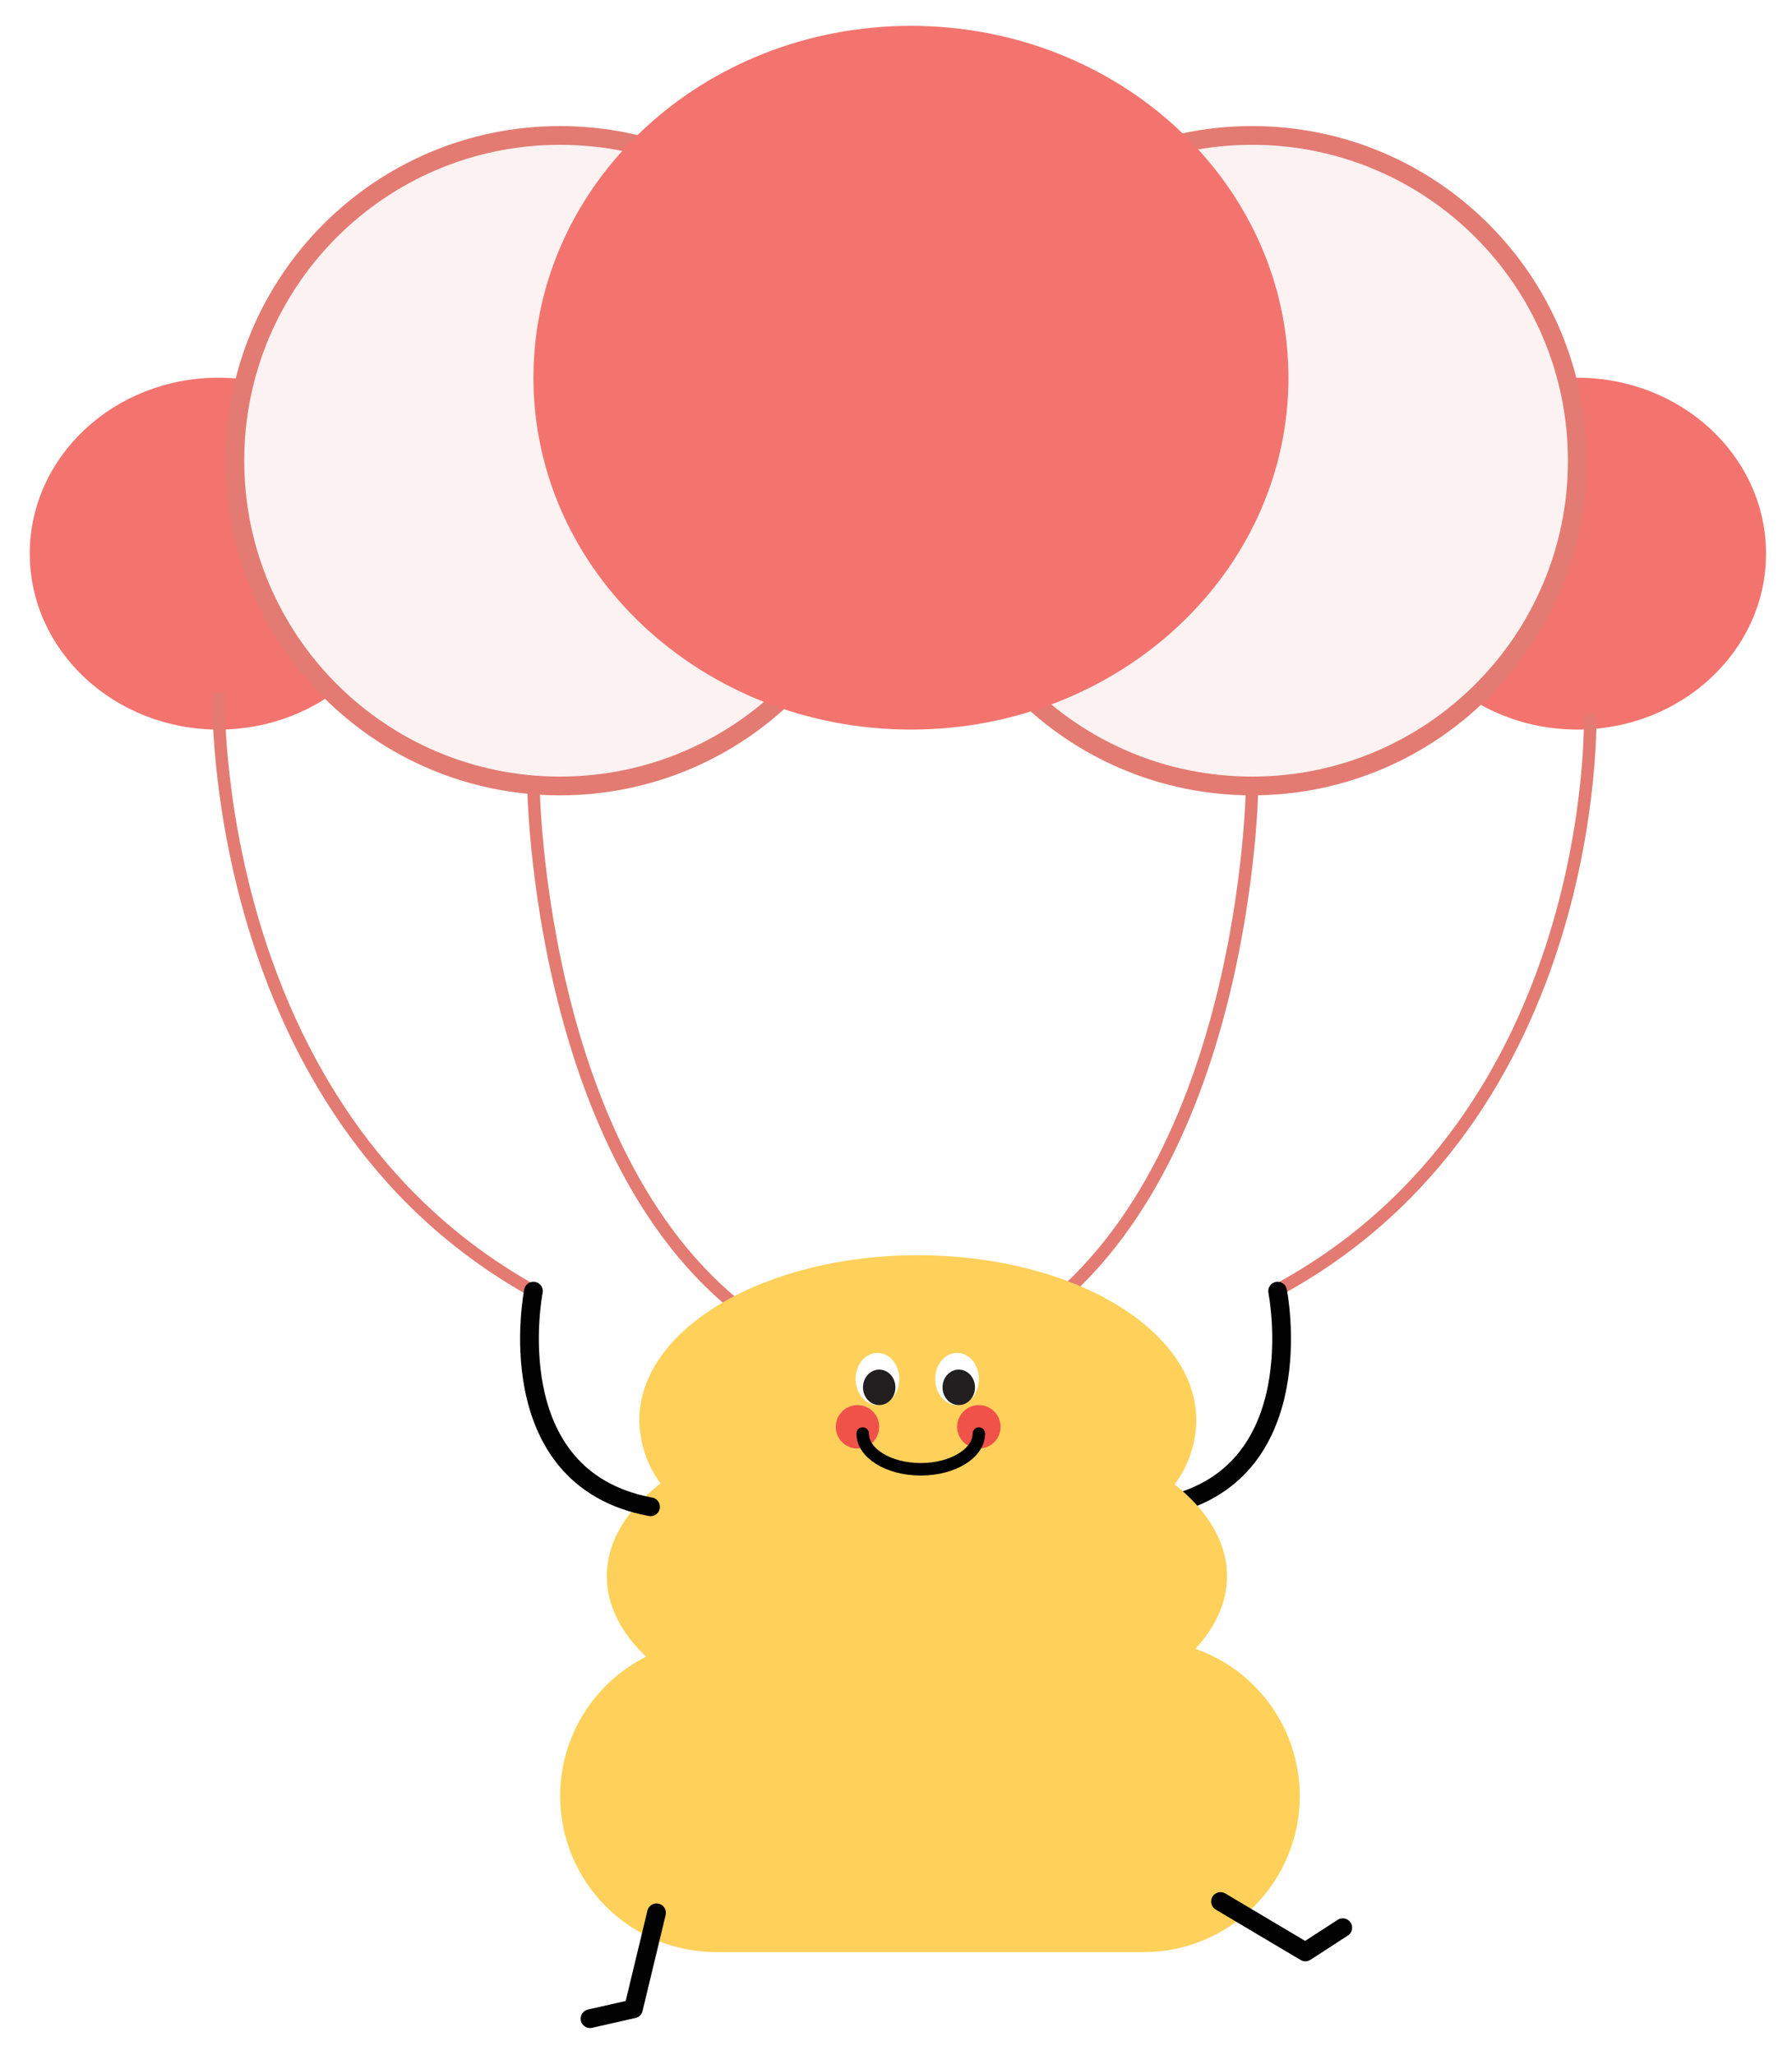 <svg width="287" height="329" viewBox="0 0 287 329" fill="none" xmlns="http://www.w3.org/2000/svg">
<g filter="url(#filter0_d_688_33)">
<path d="M34.997 112.809C51.692 112.809 65.226 100.198 65.226 84.642C65.226 69.085 51.692 56.474 34.997 56.474C18.302 56.474 4.768 69.085 4.768 84.642C4.768 100.198 18.302 112.809 34.997 112.809Z" fill="#F3746E"/>
<path d="M252.614 112.809C269.309 112.809 282.843 100.198 282.843 84.642C282.843 69.085 269.309 56.474 252.614 56.474C235.919 56.474 222.385 69.085 222.385 84.642C222.385 100.198 235.919 112.809 252.614 112.809Z" fill="#F3746E"/>
<path d="M89.693 121.836C118.454 121.836 141.769 98.52 141.769 69.76C141.769 40.999 118.454 17.684 89.693 17.684C60.932 17.684 37.617 40.999 37.617 69.76C37.617 98.52 60.932 121.836 89.693 121.836Z" fill="#FCF2F2" stroke="#E37B72" stroke-width="3" stroke-miterlimit="10"/>
<path d="M200.538 121.836C229.299 121.836 252.614 98.52 252.614 69.76C252.614 40.999 229.299 17.684 200.538 17.684C171.777 17.684 148.462 40.999 148.462 69.76C148.462 98.52 171.777 121.836 200.538 121.836Z" fill="#FCF2F2" stroke="#E37B72" stroke-width="3" stroke-miterlimit="10"/>
<path d="M145.892 112.809C179.282 112.809 206.35 87.587 206.35 56.474C206.35 25.361 179.282 0.139 145.892 0.139C112.502 0.139 85.434 25.361 85.434 56.474C85.434 87.587 112.502 112.809 145.892 112.809Z" fill="#F3746E"/>
<path d="M34.997 106.954C34.997 106.954 33.186 173.69 85.434 202.716" stroke="#E37B72" stroke-width="2" stroke-miterlimit="10"/>
<path d="M254.676 110.318C254.676 110.318 256.487 174.742 204.239 202.724" stroke="#E37B72" stroke-width="2" stroke-miterlimit="10"/>
<path d="M85.434 121.829C85.434 121.829 86.15 185.215 122.95 208.701" stroke="#E37B72" stroke-width="2" stroke-miterlimit="10"/>
<path d="M200.538 121.828C200.538 121.828 199.858 185.214 163.022 208.701" stroke="#E37B72" stroke-width="2" stroke-miterlimit="10"/>
<path d="M204.619 202.716C204.619 202.716 210.61 232.645 185.864 237.248" stroke="#020202" stroke-width="3" stroke-linecap="round" stroke-linejoin="round"/>
<path d="M191.462 259.982C194.69 256.475 196.515 252.53 196.515 248.364C196.515 242.924 193.423 237.87 188.133 233.669C190.34 230.694 191.552 227.1 191.598 223.397C191.598 208.801 171.626 196.968 146.995 196.968C122.363 196.968 102.385 208.801 102.385 223.397C102.438 227.033 103.621 230.563 105.771 233.497C100.337 237.727 97.181 242.845 97.181 248.364C97.181 253.039 99.464 257.427 103.466 261.249C99.33 263.328 95.853 266.515 93.424 270.455C90.995 274.395 89.708 278.933 89.707 283.561C89.707 290.187 92.34 296.541 97.025 301.226C101.71 305.911 108.064 308.543 114.69 308.543H183.187C189.812 308.543 196.167 305.911 200.852 301.226C205.537 296.541 208.169 290.187 208.169 283.561C208.169 278.385 206.562 273.336 203.569 269.112C200.576 264.888 196.346 261.698 191.462 259.982Z" fill="#FFD15A"/>
<path d="M85.434 202.716C85.434 202.716 79.45 232.645 104.189 237.248" stroke="#020202" stroke-width="3" stroke-linecap="round" stroke-linejoin="round"/>
<path d="M105.148 302.251L101.447 317.627L94.496 319.202" stroke="#020202" stroke-width="3" stroke-linecap="round" stroke-linejoin="round"/>
<path d="M195.47 300.44L209.064 308.515L215.048 304.635" stroke="#020202" stroke-width="3" stroke-linecap="round" stroke-linejoin="round"/>
<path d="M140.531 220.963C142.464 220.963 144.031 219.091 144.031 216.782C144.031 214.474 142.464 212.602 140.531 212.602C138.597 212.602 137.03 214.474 137.03 216.782C137.03 219.091 138.597 220.963 140.531 220.963Z" fill="white"/>
<path d="M140.81 220.963C142.245 220.963 143.408 219.69 143.408 218.121C143.408 216.551 142.245 215.279 140.81 215.279C139.375 215.279 138.211 216.551 138.211 218.121C138.211 219.69 139.375 220.963 140.81 220.963Z" fill="#221F20"/>
<path d="M153.272 220.963C155.205 220.963 156.772 219.091 156.772 216.782C156.772 214.474 155.205 212.602 153.272 212.602C151.339 212.602 149.772 214.474 149.772 216.782C149.772 219.091 151.339 220.963 153.272 220.963Z" fill="white"/>
<path d="M153.552 220.963C154.987 220.963 156.15 219.69 156.15 218.121C156.15 216.551 154.987 215.279 153.552 215.279C152.116 215.279 150.953 216.551 150.953 218.121C150.953 219.69 152.116 220.963 153.552 220.963Z" fill="#221F20"/>
<path d="M137.331 227.92C139.253 227.92 140.81 226.363 140.81 224.442C140.81 222.52 139.253 220.963 137.331 220.963C135.41 220.963 133.852 222.52 133.852 224.442C133.852 226.363 135.41 227.92 137.331 227.92Z" fill="#F0524A"/>
<path d="M156.773 227.92C158.694 227.92 160.252 226.363 160.252 224.442C160.252 222.52 158.694 220.963 156.773 220.963C154.851 220.963 153.294 222.52 153.294 224.442C153.294 226.363 154.851 227.92 156.773 227.92Z" fill="#F0524A"/>
<path d="M156.773 225.516C156.773 228.672 152.621 231.242 147.467 231.242C142.313 231.242 138.161 228.679 138.161 225.516" stroke="#020202" stroke-width="2" stroke-linecap="round" stroke-linejoin="round"/>
</g>
<defs>
<filter id="filter0_d_688_33" x="0.768" y="0.139" width="286.075" height="328.563" filterUnits="userSpaceOnUse" color-interpolation-filters="sRGB">
<feFlood flood-opacity="0" result="BackgroundImageFix"/>
<feColorMatrix in="SourceAlpha" type="matrix" values="0 0 0 0 0 0 0 0 0 0 0 0 0 0 0 0 0 0 127 0" result="hardAlpha"/>
<feOffset dy="4"/>
<feGaussianBlur stdDeviation="2"/>
<feComposite in2="hardAlpha" operator="out"/>
<feColorMatrix type="matrix" values="0 0 0 0 0 0 0 0 0 0 0 0 0 0 0 0 0 0 0.25 0"/>
<feBlend mode="normal" in2="BackgroundImageFix" result="effect1_dropShadow_688_33"/>
<feBlend mode="normal" in="SourceGraphic" in2="effect1_dropShadow_688_33" result="shape"/>
</filter>
</defs>
</svg>
